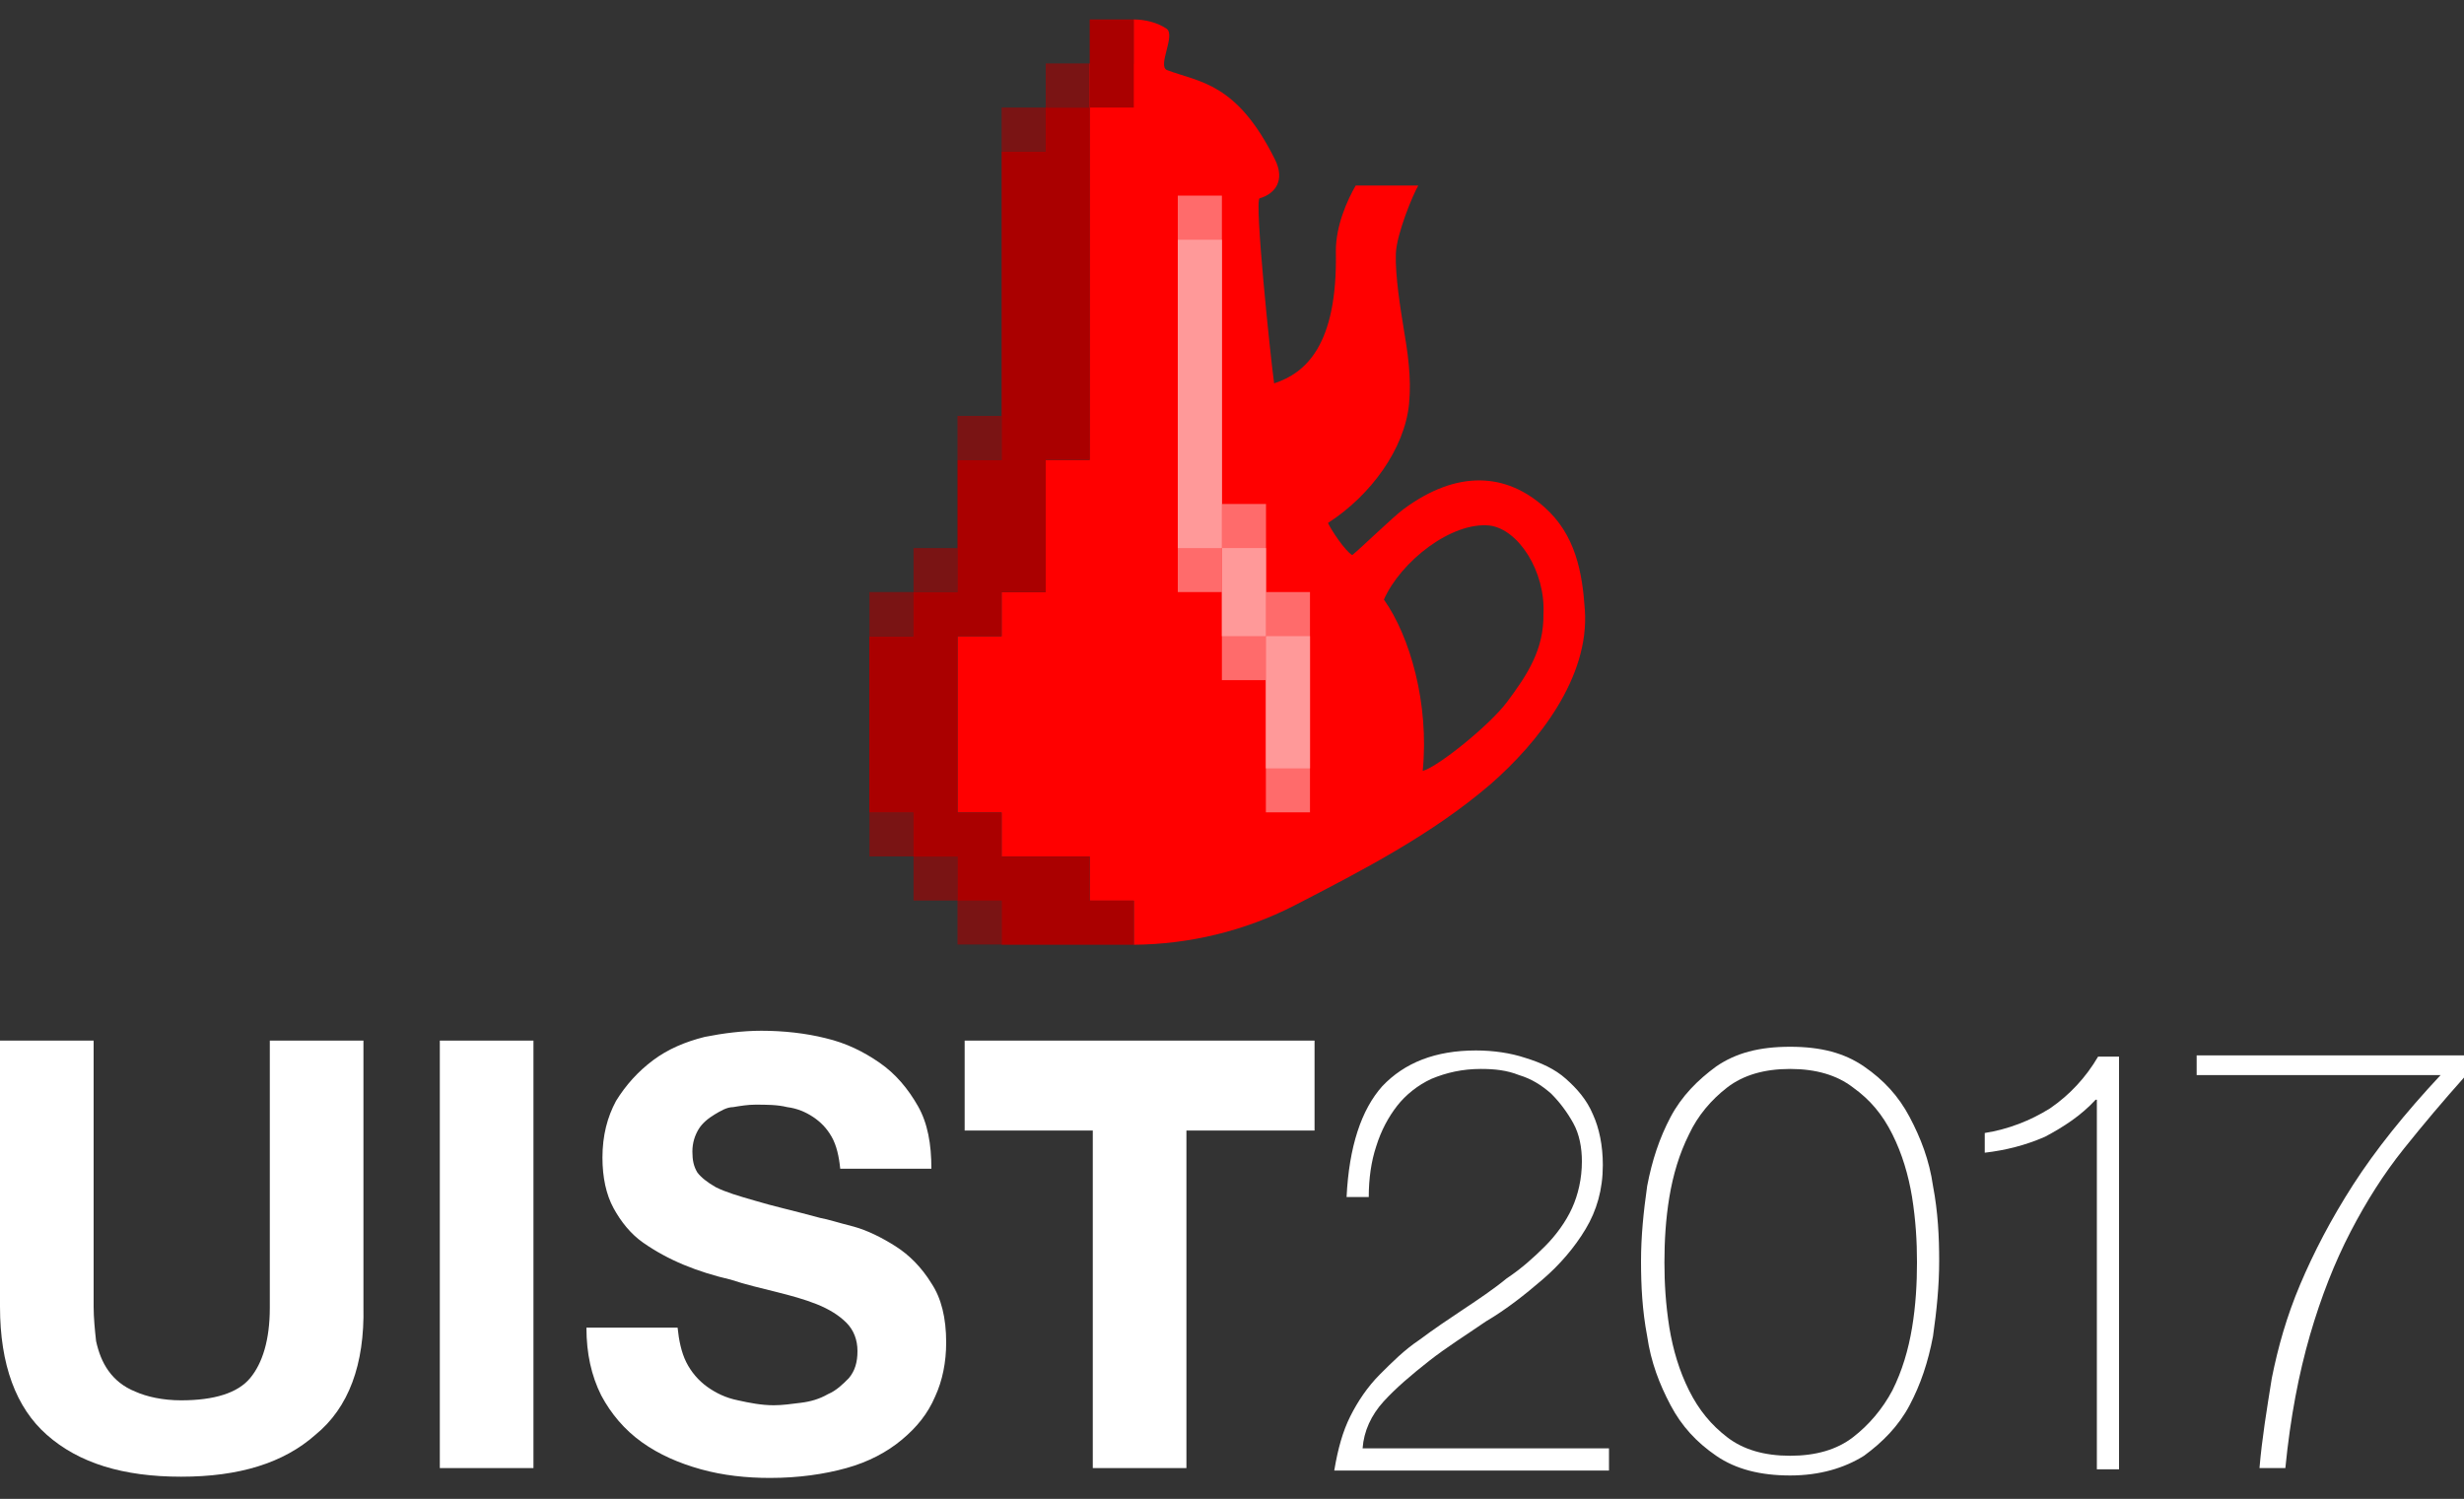 <?xml version="1.0" encoding="utf-8"?>
<!-- Generator: Adobe Illustrator 21.1.0, SVG Export Plug-In . SVG Version: 6.00 Build 0)  -->
<svg version="1.1" id="root" xmlns="http://www.w3.org/2000/svg" xmlns:xlink="http://www.w3.org/1999/xlink" x="0px" y="0px"
	 viewBox="0 0 200 121.67" enable-background="new 0 0 200 121.67" xml:space="preserve">
<rect x="0" y="0" width="200" height="121.67" fill="#333333" stroke="none"/>
<g>
	<path fill="#FFFFFF" d="M25.6,116.47c-2.6,2.3-6.2,3.4-10.9,3.4s-8.3-1.1-10.9-3.4c-2.5-2.2-3.8-5.7-3.8-10.4v-21.6h7.6v21.6
		c0,0.9,0.1,1.9,0.2,2.8c0.2,0.9,0.5,1.7,1,2.4c0.5,0.7,1.2,1.3,2.2,1.7c0.9,0.4,2.2,0.7,3.7,0.7c2.7,0,4.6-0.6,5.6-1.8
		c1-1.2,1.6-3.1,1.6-5.7v-21.7h7.6v21.6C29.6,110.77,28.3,114.27,25.6,116.47z"/>
	<path fill="#FFFFFF" d="M43.3,84.47v34.7h-7.6v-34.7H43.3z"/>
	<path fill="#FFFFFF" d="M55.7,110.57c0.4,0.8,1,1.5,1.7,2s1.5,0.9,2.5,1.1c0.9,0.2,1.9,0.4,2.9,0.4c0.7,0,1.4-0.1,2.2-0.2
		c0.8-0.1,1.5-0.3,2.2-0.7c0.7-0.3,1.2-0.8,1.7-1.3c0.5-0.6,0.7-1.3,0.7-2.2c0-0.9-0.3-1.7-0.9-2.3s-1.4-1.1-2.4-1.5s-2.1-0.7-3.3-1
		c-1.2-0.3-2.5-0.6-3.7-1c-1.3-0.3-2.6-0.7-3.8-1.2s-2.3-1.1-3.3-1.8c-1-0.7-1.8-1.7-2.4-2.8c-0.6-1.1-0.9-2.5-0.9-4.1
		c0-1.8,0.4-3.3,1.1-4.6c0.8-1.3,1.8-2.4,3-3.3c1.2-0.9,2.6-1.5,4.2-1.9c1.5-0.3,3.1-0.5,4.6-0.5c1.8,0,3.6,0.2,5.2,0.6
		c1.7,0.4,3.1,1.1,4.4,2c1.3,0.9,2.3,2.1,3.1,3.5c0.8,1.4,1.1,3.1,1.1,5.1h-7.4c-0.1-1-0.3-1.9-0.7-2.6c-0.4-0.7-0.9-1.2-1.5-1.6
		c-0.6-0.4-1.3-0.7-2.1-0.8c-0.8-0.2-1.7-0.2-2.6-0.2c-0.6,0-1.2,0.1-1.8,0.2c-0.5,0-1,0.3-1.5,0.6s-1,0.7-1.3,1.2s-0.5,1.1-0.5,1.8
		s0.1,1.2,0.4,1.7c0.3,0.4,0.8,0.8,1.5,1.2c0.8,0.4,1.8,0.7,3.2,1.1c1.3,0.4,3.1,0.8,5.3,1.4c0.6,0.1,1.5,0.4,2.7,0.7
		c1.1,0.3,2.3,0.9,3.4,1.6c1.1,0.7,2.1,1.7,2.9,3c0.8,1.2,1.2,2.8,1.2,4.8c0,1.6-0.3,3.1-0.9,4.4c-0.6,1.4-1.5,2.5-2.7,3.5
		s-2.7,1.8-4.5,2.3s-3.9,0.8-6.2,0.8c-1.9,0-3.8-0.2-5.6-0.7s-3.4-1.2-4.8-2.2c-1.4-1-2.5-2.3-3.3-3.8c-0.8-1.6-1.2-3.4-1.2-5.5H55
		C55.1,108.77,55.3,109.77,55.7,110.57z"/>
	<path fill="#FFFFFF" d="M78.3,91.77v-7.3h28.4v7.3H96.3v27.4h-7.6v-27.4H78.3z"/>
</g>
<g>
	<path fill="#FFFFFF" d="M109.6,114.97c0.6-1.2,1.4-2.4,2.4-3.4s2-2,3.2-2.8c1.2-0.9,2.4-1.7,3.6-2.5c1.2-0.8,2.4-1.6,3.5-2.5
		c1.2-0.8,2.2-1.7,3.1-2.6c0.9-0.9,1.7-2,2.2-3.1s0.8-2.4,0.8-3.8c0-1.1-0.2-2.2-0.7-3.1c-0.5-0.9-1.1-1.7-1.8-2.4
		c-0.8-0.7-1.6-1.2-2.6-1.5c-1-0.4-2-0.5-3.1-0.5c-1.5,0-2.8,0.3-4,0.8c-1.1,0.5-2.1,1.3-2.8,2.2c-0.7,0.9-1.3,2-1.7,3.3
		c-0.4,1.2-0.6,2.6-0.6,4.1h-1.8c0.2-4.1,1.2-7.1,2.9-9c1.8-1.9,4.3-2.9,7.6-2.9c1.4,0,2.8,0.2,4,0.6c1.3,0.4,2.4,0.9,3.3,1.7
		c0.9,0.8,1.7,1.7,2.2,2.9c0.5,1.1,0.8,2.5,0.8,4.1c0,2-0.5,3.7-1.4,5.2c-0.9,1.5-2.1,2.9-3.5,4.1c-1.4,1.2-2.9,2.4-4.6,3.4
		c-1.6,1.1-3.2,2.1-4.6,3.2s-2.7,2.2-3.7,3.3s-1.6,2.4-1.7,3.8h20v1.8h-22.3C108.6,117.57,109,116.17,109.6,114.97z"/>
	<path fill="#FFFFFF" d="M145.3,119.77c-2.4,0-4.4-0.5-6-1.6s-2.8-2.4-3.7-4.1s-1.6-3.5-1.9-5.6c-0.4-2.1-0.5-4.1-0.5-6.1
		s0.2-4,0.5-6.1c0.4-2.1,1-3.9,1.9-5.6c0.9-1.7,2.2-3,3.7-4.1c1.6-1.1,3.5-1.6,6-1.6s4.4,0.5,6,1.6s2.8,2.4,3.7,4.1
		c0.9,1.7,1.6,3.5,1.9,5.6c0.4,2.1,0.5,4.1,0.5,6.1s-0.2,4-0.5,6.1c-0.4,2.1-1,3.9-1.9,5.6c-0.9,1.7-2.2,3-3.7,4.1
		C149.7,119.17,147.7,119.77,145.3,119.77z M145.3,118.17c2.1,0,3.8-0.5,5.1-1.5s2.4-2.3,3.2-3.8c0.8-1.6,1.3-3.3,1.6-5.1
		c0.3-1.8,0.4-3.6,0.4-5.3c0-1.7-0.1-3.4-0.4-5.3c-0.3-1.8-0.8-3.5-1.6-5.1s-1.8-2.8-3.2-3.8c-1.3-1-3-1.5-5.1-1.5s-3.8,0.5-5.1,1.5
		s-2.4,2.3-3.1,3.8c-0.8,1.6-1.3,3.3-1.6,5.1c-0.3,1.8-0.4,3.6-0.4,5.3s0.1,3.4,0.4,5.3c0.3,1.8,0.8,3.5,1.6,5.1
		c0.8,1.6,1.8,2.8,3.1,3.8S143.2,118.17,145.3,118.17z"/>
	<path fill="#FFFFFF" d="M170.1,89.27c-1.2,1.3-2.6,2.2-4.1,3c-1.6,0.7-3.2,1.1-4.9,1.3v-1.6c1.9-0.3,3.7-1,5.3-2
		c1.6-1.1,2.9-2.5,3.9-4.2h1.7v33.5h-1.8v-30H170.1z"/>
	<path fill="#FFFFFF" d="M184.4,111.87c0.5-2.5,1.2-5,2.3-7.6c1.1-2.6,2.5-5.3,4.3-8.1c1.8-2.8,4.2-5.8,7.1-8.9h-19.8v-1.6H200v1.8
		c-1.7,1.9-3.3,3.8-4.9,5.8c-1.6,2-3,4.2-4.3,6.7s-2.4,5.3-3.3,8.4c-0.9,3.1-1.6,6.7-2,10.8h-2.1
		C183.6,116.77,184,114.37,184.4,111.87z"/>
</g>
<g>
	<title>Pixelated Masochist Teapot</title>
	<path fill="#FF0000" d="M128.64,49.49c-0.21-3.04-0.75-6.08-3.29-8.33c-3.08-2.75-7.04-3.08-11.44,0.18
		c-0.86,0.64-3.4,3.11-4.15,3.72c-0.61-0.36-1.75-2.11-1.97-2.61c3.5-2.25,6.22-6.04,6.58-9.65c0.21-2.15-0.11-4.22-0.46-6.29
		c-0.21-1.29-0.68-4.15-0.61-5.94c0.07-1.61,1.39-4.79,1.82-5.51h-5.08c-0.68,1.18-1.64,3.29-1.61,5.4
		c0.14,7.58-2.47,9.83-5.01,10.66c-0.32-2.29-1.61-14.87-1.18-15.02c1.32-0.39,2.07-1.5,1.25-3.15c-3.11-6.26-6.11-6.26-8.76-7.26
		c-0.82-0.32,0.72-2.82-0.04-3.36c-0.75-0.5-1.72-0.75-2.68-0.75v3.58h-3.58v32.18h-3.58v10.73H81.3v3.58h-3.58v14.3h3.58v3.58h7.15
		v3.58h3.58v3.58c4.51-0.04,8.97-1.11,13.02-3.18c5.54-2.86,11.16-5.76,15.91-9.83C124.85,60.29,129.03,55,128.64,49.49z
		 M125.28,49.85c0.04,2.82-1.25,4.86-2.97,7.15c-1.39,1.86-5.61,5.26-6.83,5.58c0.54-5.47-1.04-10.94-3.15-13.91
		c1.36-3.08,5.47-6.33,8.58-6.01C123.24,42.95,125.46,46.38,125.28,49.85z"/>
	<g>
		<path fill="#AA0000" d="M84.88,8.73v3.58H81.3v25.03h-3.58v10.73h-3.58v3.58h-3.58v14.3h3.58v3.58h3.58v3.58h3.58v3.58h10.73
			v-3.58h-3.58v-3.58H81.3v-3.58h-3.58v-14.3h3.58v-3.58h3.58V37.33h3.58V8.73H84.88z"/>
		<rect x="88.45" y="1.58" fill="#AA0000" width="3.58" height="7.15"/>
		<g opacity="0.6">
			<g>
				<rect id="pixel_15_" x="84.88" y="5.15" fill="#AA0000" width="3.58" height="3.58"/>
			</g>
			<g>
				<rect id="pixel_14_" x="81.3" y="8.73" fill="#AA0000" width="3.58" height="3.58"/>
			</g>
			<g>
				<rect id="pixel_13_" x="77.72" y="33.76" fill="#AA0000" width="3.58" height="3.58"/>
			</g>
			<g>
				<rect id="pixel_12_" x="74.15" y="44.49" fill="#AA0000" width="3.58" height="3.58"/>
			</g>
			<g>
				<rect id="pixel_11_" x="70.57" y="48.06" fill="#AA0000" width="3.58" height="3.58"/>
			</g>
			<g>
				<rect id="pixel_10_" x="70.57" y="65.94" fill="#AA0000" width="3.58" height="3.58"/>
			</g>
			<g>
				<rect id="pixel_9_" x="74.15" y="69.52" fill="#AA0000" width="3.58" height="3.58"/>
			</g>
			<g>
				<rect id="pixel_8_" x="77.72" y="73.09" fill="#AA0000" width="3.58" height="3.58"/>
			</g>
		</g>
	</g>
	<g opacity="0.6">
		<rect x="95.6" y="19.46" fill="#FFFFFF" width="3.58" height="25.03"/>
		<rect x="99.18" y="44.49" fill="#FFFFFF" width="3.58" height="7.15"/>
		<rect x="102.75" y="51.64" fill="#FFFFFF" width="3.58" height="10.73"/>
		<g opacity="0.7">
			<rect x="95.6" y="15.88" fill="#FFFFFF" width="3.58" height="32.18"/>
			<rect x="99.18" y="40.91" fill="#FFFFFF" width="3.58" height="14.3"/>
			<rect x="102.75" y="48.06" fill="#FFFFFF" width="3.58" height="17.88"/>
		</g>
	</g>
</g>
</svg>
